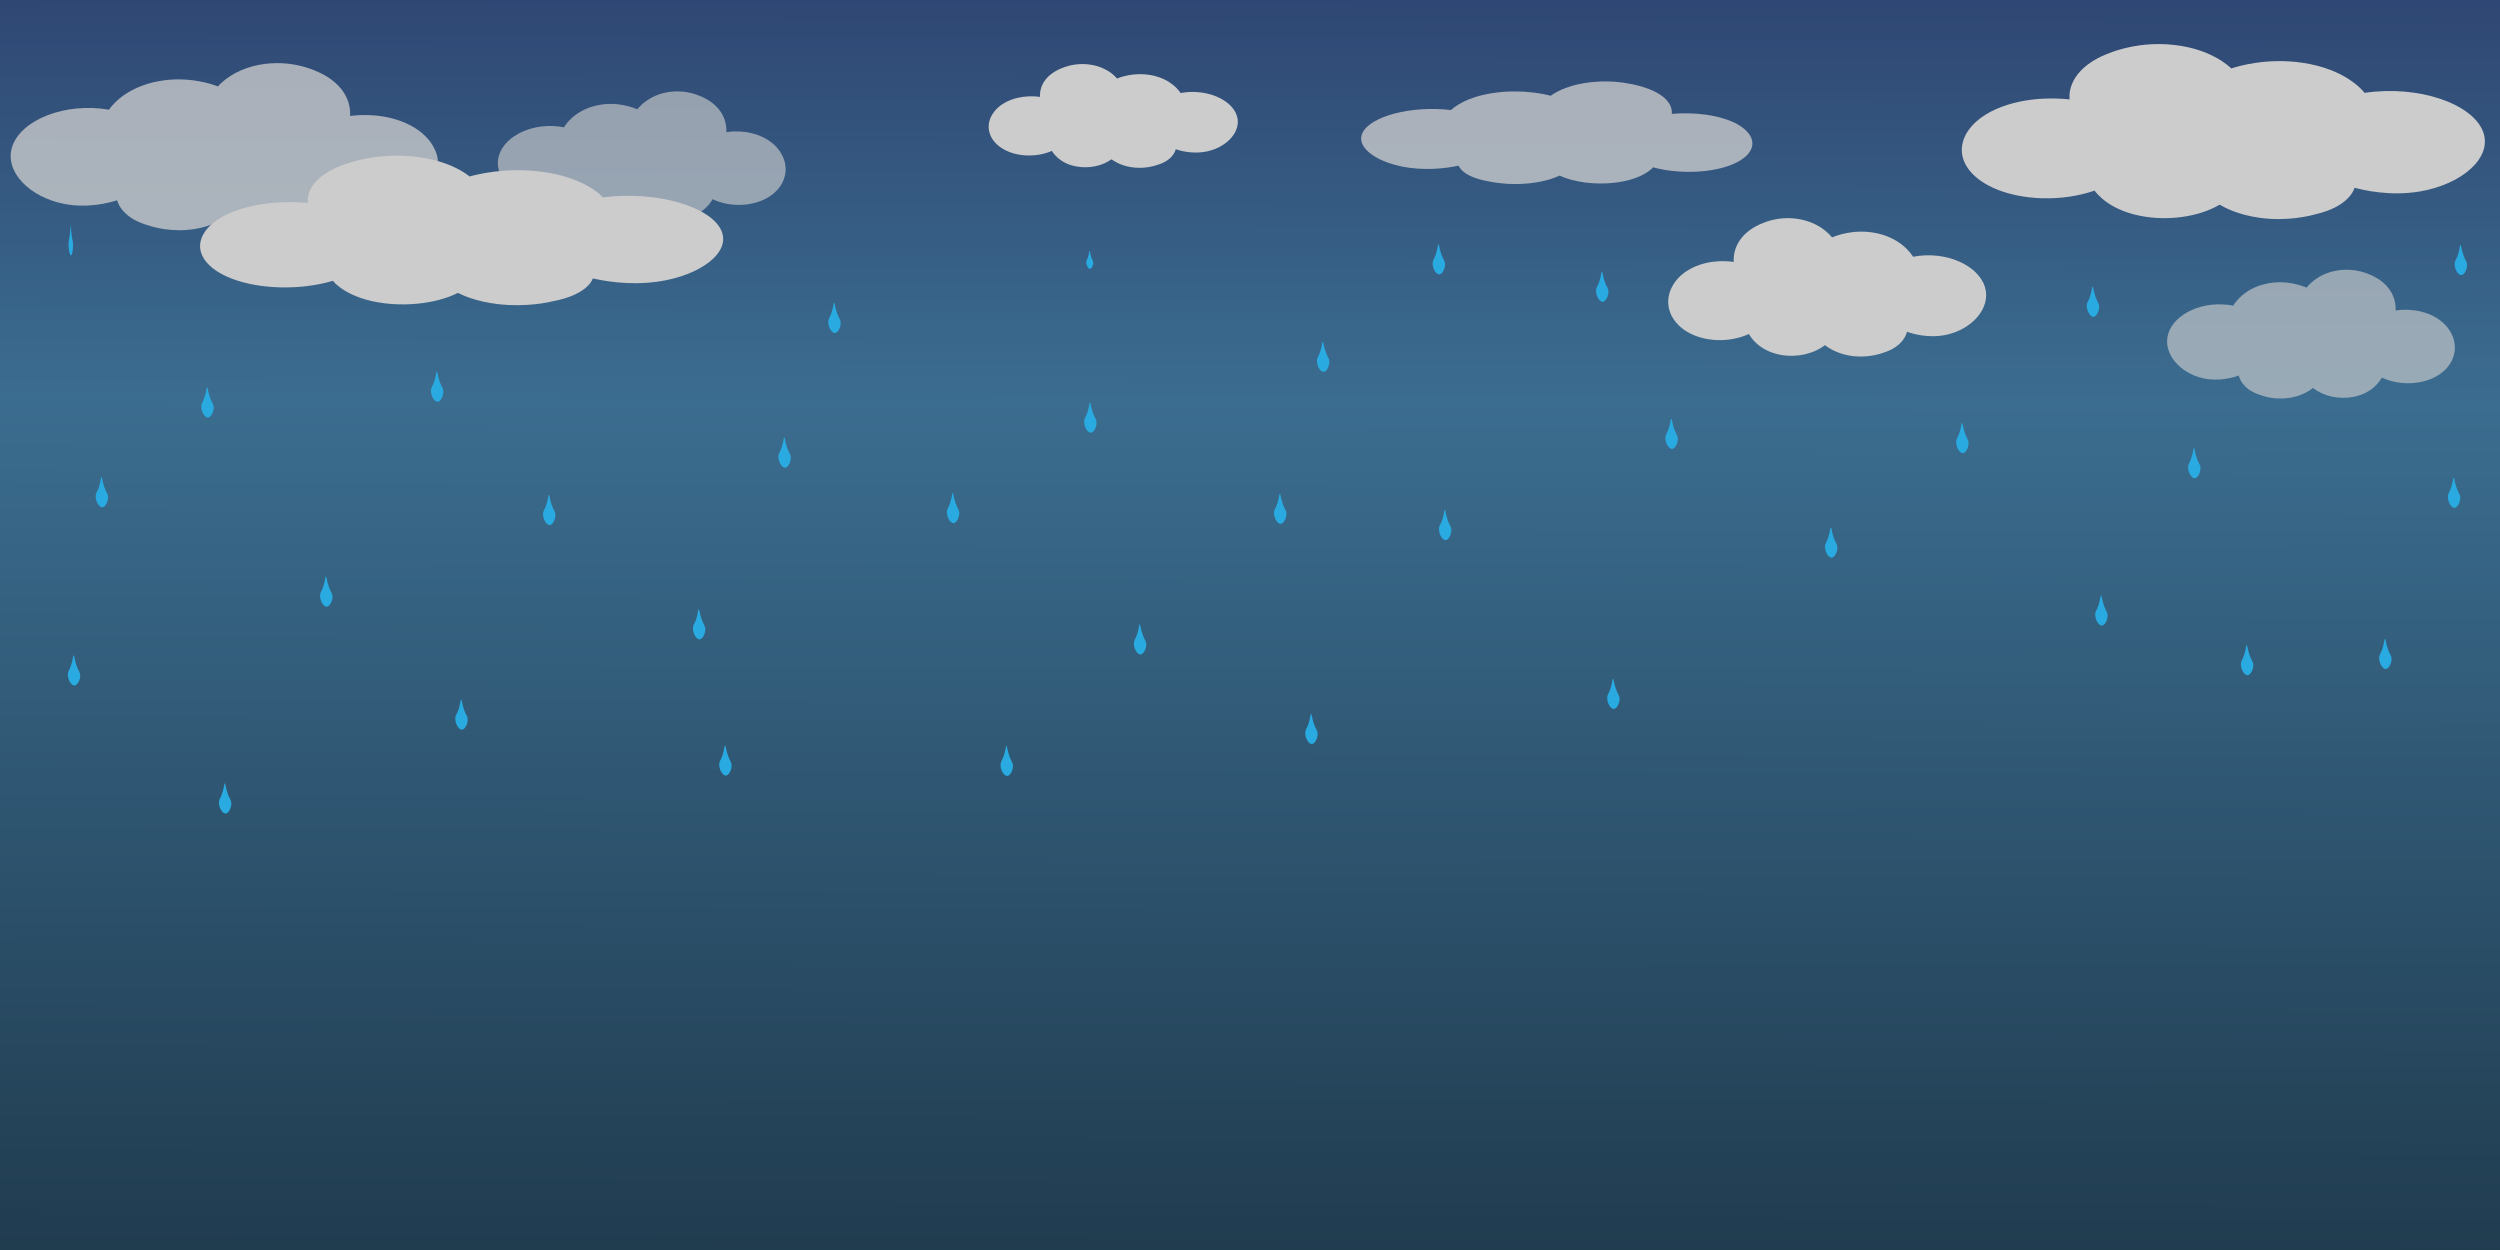 <?xml version="1.0" encoding="UTF-8"?><svg xmlns="http://www.w3.org/2000/svg" xmlns:xlink="http://www.w3.org/1999/xlink" viewBox="0 0 1000 500"><defs><style>.d{opacity:.65;}.d,.e,.f{fill:#ccc;}.g{fill:url(#b);}.f{opacity:.78;}.h{fill:#29abe2;}</style><linearGradient id="b" x1="501.05" y1="-210.69" x2="498.48" y2="913.02" gradientTransform="matrix(1, 0, 0, 1, 0, 0)" gradientUnits="userSpaceOnUse"><stop offset="0" stop-color="#1f154e"/><stop offset=".33" stop-color="#3b6d90"/><stop offset="1" stop-color="#000"/></linearGradient></defs><g id="a"><rect class="g" width="1000" height="500"/></g><g id="c"><g><path class="f" d="M43.58,43.88c-17.66-3.06-35.18,4.15-38.68,14.71-3.34,10.05,6.98,20.27,20.7,22.96,9.72,1.9,18.36-.52,21.25-1.43,.35,1.19,1.32,3.68,4.36,6.1,3,2.39,6.46,3.49,8.17,3.95,2.03,.67,9.39,2.9,18.52,1.43,6.98-1.12,11.34-3.82,13.08-5.02,6.2,4.3,15.39,6.1,23.97,4.66,12.07-2.02,16.5-9.36,16.89-10.04,10.62,4.33,24.04,3.85,33.23-1.08,7.74-4.14,11.44-10.88,9.81-17.58-.25-1.17-2.02-8.59-12.53-13.27-10-4.45-20.49-3.13-22.34-2.87,.12-1.16,.77-9.57-9.26-15.78-1.45-.9-11.42-6.87-25.06-5.02-11.88,1.61-17.63,7.94-18.52,8.97-1.83-.71-11.44-4.26-23.43-2.15-13.86,2.44-19.46,10.43-20.16,11.48Z"/><path class="e" d="M241.16,78.95c21.6-2.73,43.04,3.71,47.33,13.16,4.09,8.99-8.53,18.14-25.33,20.54-11.89,1.7-22.46-.47-26-1.28-.43,1.07-1.62,3.29-5.33,5.46-3.67,2.14-7.91,3.12-10,3.53-2.48,.6-11.49,2.6-22.67,1.28-8.54-1-13.87-3.41-16-4.49-7.59,3.85-18.83,5.46-29.33,4.17-14.76-1.81-20.19-8.37-20.67-8.99-12.99,3.87-29.42,3.44-40.67-.96-9.47-3.71-14-9.73-12-15.73,.3-1.05,2.47-7.69,15.33-11.88,12.23-3.98,25.07-2.8,27.33-2.57-.15-1.03-.94-8.56,11.33-14.12,1.78-.81,13.98-6.15,30.67-4.49,14.54,1.44,21.57,7.1,22.67,8.02,2.23-.63,14-3.81,28.67-1.93,16.96,2.18,23.81,9.33,24.67,10.27Z"/><path class="d" d="M225.6,50.93c-11.89-2.35-23.68,3.2-26.04,11.34-2.25,7.75,4.7,15.63,13.94,17.69,6.54,1.46,12.36-.4,14.31-1.11,.23,.92,.89,2.84,2.93,4.7,2.02,1.84,4.35,2.69,5.5,3.04,1.37,.52,6.32,2.24,12.47,1.11,4.7-.86,7.63-2.94,8.8-3.87,4.17,3.32,10.36,4.7,16.14,3.59,8.12-1.56,11.11-7.21,11.37-7.74,7.15,3.34,16.19,2.97,22.38-.83,5.21-3.19,7.7-8.39,6.6-13.55-.17-.9-1.36-6.62-8.44-10.23-6.73-3.43-13.79-2.41-15.04-2.21,.08-.89,.52-7.37-6.24-12.17-.98-.7-7.69-5.29-16.87-3.87-8,1.24-11.87,6.12-12.47,6.91-1.23-.54-7.7-3.28-15.77-1.66-9.33,1.88-13.1,8.04-13.57,8.85Z"/></g><path class="f" d="M580.45,44.02c-16.16-1.88-32.19,2.55-35.4,9.03-3.06,6.17,6.38,12.45,18.95,14.1,8.89,1.17,16.8-.32,19.44-.88,.32,.73,1.21,2.26,3.99,3.75,2.74,1.47,5.91,2.14,7.48,2.42,1.86,.41,8.59,1.78,16.95,.88,6.39-.69,10.38-2.34,11.97-3.08,5.67,2.64,14.08,3.75,21.94,2.86,11.04-1.24,15.1-5.75,15.46-6.17,9.72,2.66,22,2.36,30.41-.66,7.08-2.55,10.47-6.68,8.97-10.8-.23-.72-1.85-5.28-11.47-8.15-9.15-2.73-18.75-1.92-20.44-1.76,.11-.71,.71-5.88-8.48-9.69-1.33-.55-10.45-4.22-22.94-3.08-10.87,.99-16.13,4.88-16.95,5.51-1.67-.43-10.47-2.62-21.44-1.32-12.69,1.5-17.81,6.41-18.45,7.05Z"/><path class="e" d="M945.85,37.14c21.6-3.2,43.04,4.35,47.33,15.41,4.09,10.53-8.53,21.24-25.33,24.05-11.89,1.99-22.46-.55-26-1.5-.43,1.25-1.62,3.85-5.33,6.39-3.67,2.5-7.91,3.66-10,4.13-2.48,.7-11.49,3.04-22.67,1.5-8.54-1.18-13.87-4-16-5.26-7.59,4.51-18.83,6.39-29.33,4.89-14.76-2.12-20.19-9.8-20.67-10.52-12.99,4.54-29.42,4.03-40.67-1.13-9.47-4.34-14-11.4-12-18.41,.3-1.23,2.47-9,15.33-13.9,12.23-4.66,25.07-3.27,27.33-3.01-.15-1.21-.94-10.02,11.33-16.53,1.78-.94,13.98-7.2,30.67-5.26,14.54,1.69,21.57,8.32,22.67,9.39,2.23-.74,14-4.46,28.67-2.25,16.96,2.55,23.81,10.93,24.67,12.02Z"/><path class="d" d="M893.3,122.27c-11.89-2.35-23.68,3.2-26.04,11.34-2.25,7.75,4.7,15.63,13.94,17.69,6.54,1.46,12.36-.4,14.31-1.11,.23,.92,.89,2.84,2.93,4.7,2.02,1.84,4.35,2.69,5.5,3.04,1.37,.52,6.32,2.24,12.47,1.11,4.7-.86,7.63-2.94,8.8-3.87,4.17,3.32,10.36,4.7,16.14,3.59,8.12-1.56,11.11-7.21,11.37-7.74,7.15,3.34,16.19,2.97,22.38-.83,5.21-3.19,7.7-8.39,6.6-13.55-.17-.9-1.36-6.62-8.44-10.23-6.73-3.43-13.79-2.41-15.04-2.21,.08-.89,.52-7.37-6.24-12.17-.98-.7-7.69-5.29-16.87-3.87-8,1.24-11.87,6.12-12.47,6.91-1.23-.54-7.7-3.28-15.77-1.66-9.33,1.88-13.1,8.04-13.57,8.85Z"/><path class="e" d="M472.22,37.21c10.29-1.9,20.5,2.58,22.54,9.13,1.95,6.24-4.07,12.59-12.07,14.25-5.66,1.18-10.7-.32-12.38-.89-.2,.74-.77,2.28-2.54,3.79-1.75,1.48-3.77,2.17-4.76,2.45-1.18,.42-5.47,1.8-10.8,.89-4.07-.7-6.61-2.37-7.62-3.12-3.61,2.67-8.97,3.79-13.97,2.89-7.03-1.26-9.61-5.81-9.84-6.24-6.19,2.69-14.01,2.39-19.37-.67-4.51-2.57-6.67-6.75-5.72-10.91,.15-.73,1.18-5.33,7.3-8.24,5.83-2.76,11.94-1.94,13.02-1.78-.07-.72-.45-5.94,5.4-9.8,.85-.56,6.66-4.26,14.61-3.12,6.93,1,10.27,4.93,10.8,5.57,1.06-.44,6.67-2.64,13.65-1.34,8.08,1.51,11.34,6.48,11.75,7.13Z"/><path class="e" d="M765.23,102.7c13.13-2.53,26.16,3.44,28.77,12.18,2.48,8.33-5.19,16.79-15.4,19.02-7.23,1.57-13.65-.43-15.8-1.19-.26,.99-.98,3.05-3.24,5.05-2.23,1.98-4.81,2.89-6.08,3.27-1.51,.56-6.98,2.4-13.78,1.19-5.19-.93-8.43-3.16-9.73-4.16-4.61,3.57-11.45,5.05-17.83,3.86-8.97-1.68-12.27-7.75-12.56-8.32-7.9,3.59-17.88,3.19-24.72-.89-5.75-3.43-8.51-9.01-7.29-14.56,.19-.97,1.5-7.12,9.32-10.99,7.43-3.69,15.24-2.59,16.61-2.38-.09-.96-.57-7.92,6.89-13.07,1.08-.75,8.5-5.69,18.64-4.16,8.84,1.33,13.11,6.58,13.78,7.43,1.36-.58,8.51-3.53,17.42-1.78,10.31,2.02,14.47,8.64,14.99,9.51Z"/><path class="h" d="M734.95,218.81c.1,1.96-1.12,4.22-2.31,4.25-1.29,.03-2.84-2.56-2.62-4.8,.11-1.09,.55-1.2,1.23-3.15,.87-2.51,.76-4.11,1.08-4.11,.32,0,.29,1.69,1.23,4.25,.79,2.15,1.32,2.35,1.39,3.56Z"/><path class="h" d="M984.09,198.88c.1,1.96-1.12,4.22-2.31,4.25-1.29,.03-2.84-2.56-2.62-4.8,.11-1.09,.55-1.2,1.23-3.15,.87-2.51,.76-4.11,1.08-4.11,.32,0,.29,1.69,1.23,4.25,.79,2.15,1.32,2.35,1.39,3.56Z"/><path class="h" d="M527.05,293.35c.1,1.96-1.12,4.22-2.31,4.25-1.29,.03-2.84-2.56-2.62-4.8,.11-1.09,.55-1.2,1.23-3.15,.87-2.51,.76-4.11,1.08-4.11,.32,0,.29,1.69,1.23,4.25,.79,2.15,1.32,2.35,1.39,3.56Z"/><path class="h" d="M843.04,245.98c.1,1.96-1.12,4.22-2.31,4.25-1.29,.03-2.84-2.56-2.62-4.8,.11-1.09,.55-1.2,1.23-3.15,.87-2.51,.76-4.11,1.08-4.11,.32,0,.29,1.69,1.23,4.25,.79,2.15,1.32,2.35,1.39,3.56Z"/><path class="h" d="M880.19,187.05c.1,1.96-1.12,4.22-2.31,4.25-1.29,.03-2.84-2.56-2.62-4.8,.11-1.09,.55-1.2,1.23-3.15,.87-2.51,.76-4.11,1.08-4.11,.32,0,.29,1.69,1.23,4.25,.79,2.15,1.32,2.35,1.39,3.56Z"/><path class="h" d="M458.5,257.55c.1,1.96-1.12,4.22-2.31,4.25-1.29,.03-2.84-2.56-2.62-4.8,.11-1.09,.55-1.2,1.23-3.15,.87-2.51,.76-4.11,1.08-4.11,.32,0,.29,1.69,1.23,4.25,.79,2.15,1.32,2.35,1.39,3.56Z"/><path class="h" d="M956.61,263.37c.1,1.96-1.12,4.22-2.31,4.25-1.29,.03-2.84-2.56-2.62-4.8,.11-1.09,.55-1.2,1.23-3.15,.87-2.51,.76-4.11,1.08-4.11,.32,0,.29,1.69,1.23,4.25,.79,2.15,1.32,2.35,1.39,3.56Z"/><path class="h" d="M901.31,265.84c.1,1.96-1.12,4.22-2.31,4.25-1.29,.03-2.84-2.56-2.62-4.8,.11-1.09,.55-1.2,1.23-3.15,.87-2.51,.76-4.11,1.08-4.11,.32,0,.29,1.69,1.23,4.25,.79,2.15,1.32,2.35,1.39,3.56Z"/><path class="h" d="M222.17,205.78c.1,1.96-1.12,4.22-2.31,4.25-1.29,.03-2.84-2.56-2.62-4.8,.11-1.09,.55-1.2,1.23-3.15,.87-2.51,.76-4.11,1.08-4.11,.32,0,.29,1.69,1.23,4.25,.79,2.15,1.32,2.35,1.39,3.56Z"/><path class="h" d="M316.32,182.84c.1,1.96-1.12,4.22-2.31,4.25-1.29,.03-2.84-2.56-2.62-4.8,.11-1.09,.55-1.2,1.23-3.15,.87-2.51,.76-4.11,1.08-4.11,.32,0,.29,1.69,1.23,4.25,.79,2.15,1.32,2.35,1.39,3.56Z"/><path class="h" d="M437.28,105.01c.06,1.17-.62,2.53-1.28,2.55-.71,.02-1.57-1.53-1.45-2.87,.06-.65,.3-.72,.68-1.89,.48-1.5,.42-2.46,.6-2.46,.18,0,.16,1.01,.68,2.55,.44,1.29,.73,1.41,.77,2.13Z"/><path class="h" d="M336.27,128.95c.1,1.96-1.12,4.22-2.31,4.25-1.29,.03-2.84-2.56-2.62-4.8,.11-1.09,.55-1.2,1.23-3.15,.87-2.51,.76-4.11,1.08-4.11,.32,0,.29,1.69,1.23,4.25,.79,2.15,1.32,2.35,1.39,3.56Z"/><path class="h" d="M787.42,177.01c.1,1.96-1.12,4.22-2.31,4.25-1.29,.03-2.84-2.56-2.62-4.8,.11-1.09,.55-1.2,1.23-3.15,.87-2.51,.76-4.11,1.08-4.11,.32,0,.29,1.69,1.23,4.25,.79,2.15,1.32,2.35,1.39,3.56Z"/><path class="h" d="M643.37,116.48c.1,1.96-1.12,4.22-2.31,4.25-1.29,.03-2.84-2.56-2.62-4.8,.11-1.09,.55-1.2,1.23-3.15,.87-2.51,.76-4.11,1.08-4.11,.32,0,.29,1.69,1.23,4.25,.79,2.15,1.32,2.35,1.39,3.56Z"/><path class="h" d="M531.73,144.52c.1,1.96-1.12,4.22-2.31,4.25-1.29,.03-2.84-2.56-2.62-4.8,.11-1.09,.55-1.2,1.23-3.15,.87-2.51,.76-4.11,1.08-4.11,.32,0,.29,1.69,1.23,4.25,.79,2.15,1.32,2.35,1.39,3.56Z"/><path class="h" d="M647.83,279.33c.1,1.96-1.12,4.22-2.31,4.25-1.29,.03-2.84-2.56-2.62-4.8,.11-1.09,.55-1.2,1.23-3.15,.87-2.51,.76-4.11,1.08-4.11,.32,0,.29,1.69,1.23,4.25,.79,2.15,1.32,2.35,1.39,3.56Z"/><path class="h" d="M580.54,211.8c.1,1.96-1.12,4.22-2.31,4.25-1.29,.03-2.84-2.56-2.62-4.8,.11-1.09,.55-1.2,1.23-3.15,.87-2.51,.76-4.11,1.08-4.11,.32,0,.29,1.69,1.23,4.25,.79,2.15,1.32,2.35,1.39,3.56Z"/><path class="h" d="M85.46,162.78c.1,1.96-1.12,4.22-2.31,4.25-1.29,.03-2.84-2.56-2.62-4.8,.11-1.09,.55-1.2,1.23-3.15,.87-2.51,.76-4.11,1.08-4.11,.32,0,.29,1.69,1.23,4.25,.79,2.15,1.32,2.35,1.39,3.56Z"/><path class="h" d="M438.61,168.84c.1,1.96-1.12,4.22-2.31,4.25-1.29,.03-2.84-2.56-2.62-4.8,.11-1.09,.55-1.2,1.23-3.15,.87-2.51,.76-4.11,1.08-4.11,.32,0,.29,1.69,1.23,4.25,.79,2.15,1.32,2.35,1.39,3.56Z"/><path class="h" d="M514.56,205.31c.1,1.96-1.12,4.22-2.31,4.25-1.29,.03-2.84-2.56-2.62-4.8,.11-1.09,.55-1.2,1.23-3.15,.87-2.51,.76-4.11,1.08-4.11,.32,0,.29,1.69,1.23,4.25,.79,2.15,1.32,2.35,1.39,3.56Z"/><path class="h" d="M29.22,97.95c.04,1.96-.41,4.22-.84,4.25-.47,.03-1.04-2.56-.95-4.8,.04-1.09,.2-1.2,.45-3.15,.32-2.51,.28-4.11,.39-4.11,.12,0,.11,1.69,.45,4.25,.29,2.15,.48,2.35,.51,3.56Z"/><path class="h" d="M383.7,205.01c.1,1.96-1.12,4.22-2.31,4.25-1.29,.03-2.84-2.56-2.62-4.8,.11-1.09,.55-1.2,1.23-3.15,.87-2.51,.76-4.11,1.08-4.11,.32,0,.29,1.69,1.23,4.25,.79,2.15,1.32,2.35,1.39,3.56Z"/><path class="h" d="M839.66,122.48c.1,1.96-1.12,4.22-2.31,4.25-1.29,.03-2.84-2.56-2.62-4.8,.11-1.09,.55-1.2,1.23-3.15,.87-2.51,.76-4.11,1.08-4.11,.32,0,.29,1.69,1.23,4.25,.79,2.15,1.32,2.35,1.39,3.56Z"/><path class="h" d="M578.01,105.52c.1,1.96-1.12,4.22-2.31,4.25-1.29,.03-2.84-2.56-2.62-4.8,.11-1.09,.55-1.2,1.23-3.15,.87-2.51,.76-4.11,1.08-4.11,.32,0,.29,1.69,1.23,4.25,.79,2.15,1.32,2.35,1.39,3.56Z"/><path class="h" d="M671.12,175.33c.1,1.96-1.12,4.22-2.31,4.25-1.29,.03-2.84-2.56-2.62-4.8,.11-1.09,.55-1.2,1.23-3.15,.87-2.51,.76-4.11,1.08-4.11,.32,0,.29,1.69,1.23,4.25,.79,2.15,1.32,2.35,1.39,3.56Z"/><path class="h" d="M986.82,105.8c.1,1.96-1.12,4.22-2.31,4.25-1.29,.03-2.84-2.56-2.62-4.8,.11-1.09,.55-1.2,1.23-3.15,.87-2.51,.76-4.11,1.08-4.11,.32,0,.29,1.69,1.23,4.25,.79,2.15,1.32,2.35,1.39,3.56Z"/><path class="h" d="M132.98,238.44c.1,1.96-1.12,4.22-2.31,4.25-1.29,.03-2.84-2.56-2.62-4.8,.11-1.09,.55-1.2,1.23-3.15,.87-2.51,.76-4.11,1.08-4.11,.32,0,.29,1.69,1.23,4.25,.79,2.15,1.32,2.35,1.39,3.56Z"/><path class="h" d="M282.12,251.5c.1,1.96-1.12,4.22-2.31,4.25-1.29,.03-2.84-2.56-2.62-4.8,.11-1.09,.55-1.2,1.23-3.15,.87-2.51,.76-4.11,1.08-4.11,.32,0,.29,1.69,1.23,4.25,.79,2.15,1.32,2.35,1.39,3.56Z"/><path class="h" d="M32.08,269.97c.1,1.96-1.12,4.22-2.31,4.25-1.29,.03-2.84-2.56-2.62-4.8,.11-1.09,.55-1.2,1.23-3.15,.87-2.51,.76-4.11,1.08-4.11,.32,0,.29,1.69,1.23,4.25,.79,2.15,1.32,2.35,1.39,3.56Z"/><path class="h" d="M187.07,287.61c.1,1.96-1.12,4.22-2.31,4.25-1.29,.03-2.84-2.56-2.62-4.8,.11-1.09,.55-1.2,1.23-3.15,.87-2.51,.76-4.11,1.08-4.11,.32,0,.29,1.69,1.23,4.25,.79,2.15,1.32,2.35,1.39,3.56Z"/><path class="h" d="M43.22,198.67c.1,1.96-1.12,4.22-2.31,4.25-1.29,.03-2.84-2.56-2.62-4.8,.11-1.09,.55-1.2,1.23-3.15,.87-2.51,.76-4.11,1.08-4.11,.32,0,.29,1.69,1.23,4.25,.79,2.15,1.32,2.35,1.39,3.56Z"/><path class="h" d="M405.18,306.14c.1,1.96-1.12,4.22-2.31,4.25-1.29,.03-2.84-2.56-2.62-4.8,.11-1.09,.55-1.2,1.23-3.15,.87-2.51,.76-4.11,1.08-4.11,.32,0,.29,1.69,1.23,4.25,.79,2.15,1.32,2.35,1.39,3.56Z"/><path class="h" d="M92.53,321.18c.1,1.96-1.12,4.22-2.31,4.25-1.29,.03-2.84-2.56-2.62-4.8,.11-1.09,.55-1.2,1.23-3.15,.87-2.51,.76-4.11,1.08-4.11,.32,0,.29,1.69,1.23,4.25,.79,2.15,1.32,2.35,1.39,3.56Z"/><path class="h" d="M292.64,305.99c.1,1.96-1.12,4.22-2.31,4.25-1.29,.03-2.84-2.56-2.62-4.8,.11-1.09,.55-1.2,1.23-3.15,.87-2.51,.76-4.11,1.08-4.11,.32,0,.29,1.69,1.23,4.25,.79,2.15,1.32,2.35,1.39,3.56Z"/><path class="h" d="M177.34,156.46c.1,1.96-1.12,4.22-2.31,4.25-1.29,.03-2.84-2.56-2.62-4.8,.11-1.09,.55-1.2,1.23-3.15,.87-2.51,.76-4.11,1.08-4.11,.32,0,.29,1.69,1.23,4.25,.79,2.15,1.32,2.35,1.39,3.56Z"/></g></svg>